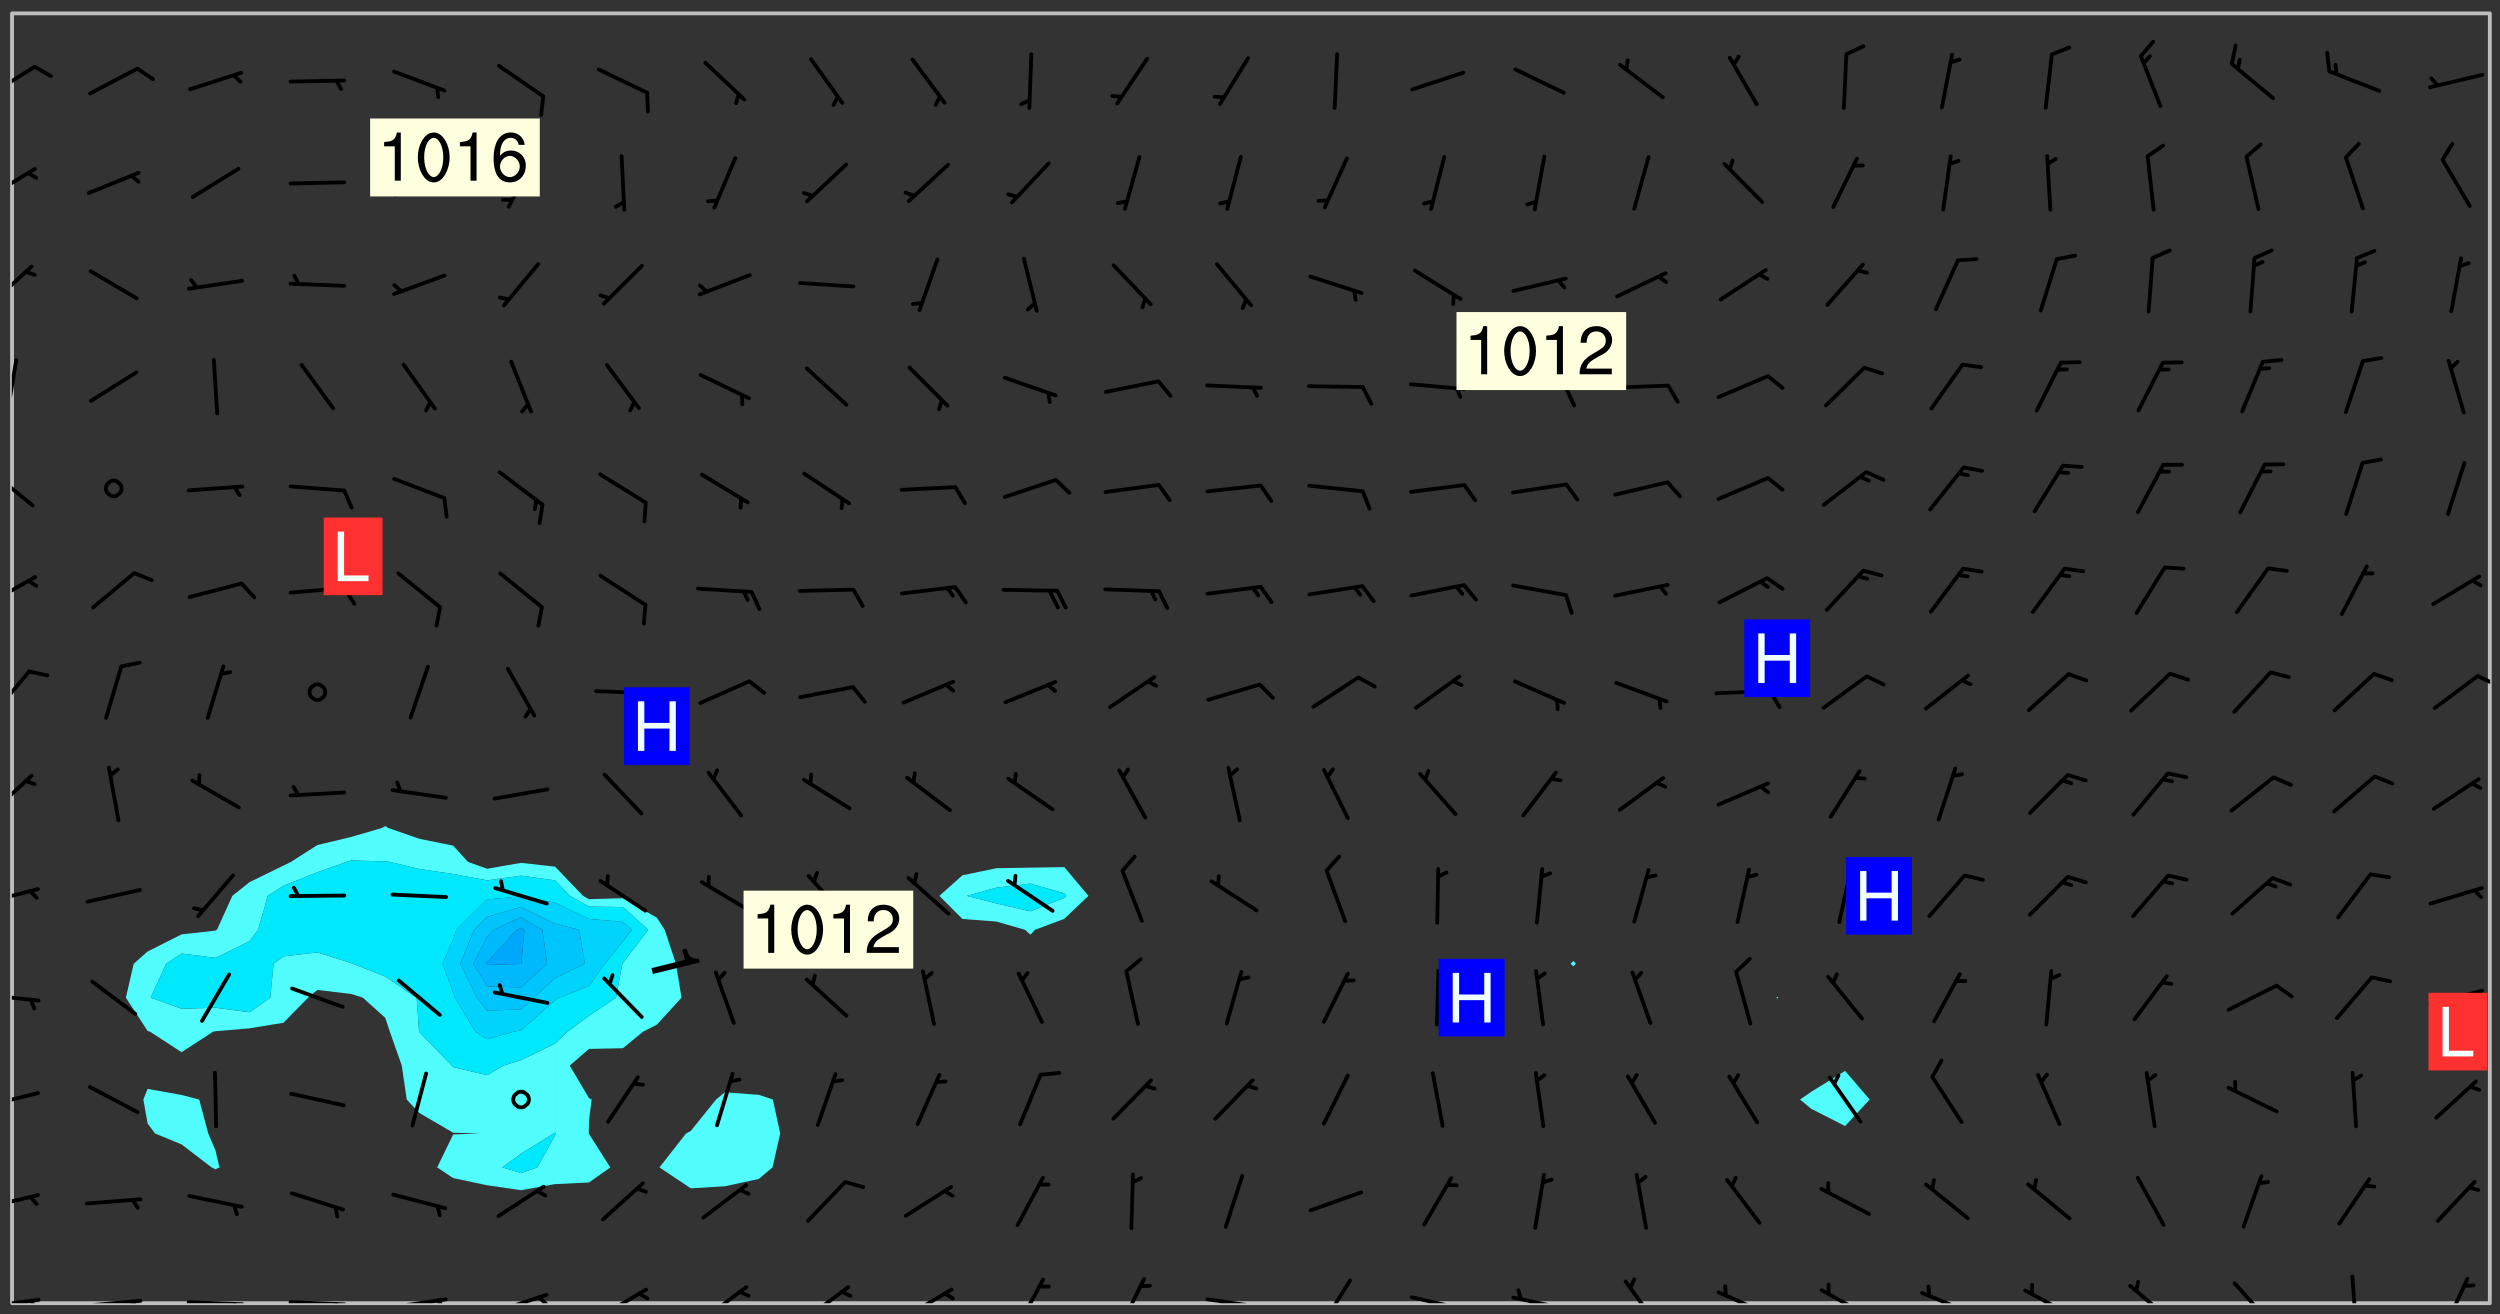 <svg xmlns="http://www.w3.org/2000/svg" role="img" xmlns:xlink="http://www.w3.org/1999/xlink" viewBox="142.45 309.95 326.84 171.84"><rect x="142.45" y="309.95" width="326.84" height="171.84" fill="#333333" stroke="none"/><defs><clipPath id="a"><path d="M144 311.672h1v168.656h-1zm0 0"/></clipPath><clipPath id="b"><path d="M144 311.672h324v168.656H144zm0 0"/></clipPath><clipPath id="c"><path d="M467 311.672h1v168.656h-1zm0 0"/></clipPath><clipPath id="d"><path d="M144 479h4v1.328h-4zm0 0"/></clipPath><clipPath id="e"><path d="M146 479h2v1.328h-2zm0 0"/></clipPath><clipPath id="f"><path d="M153 479h9v1.328h-9zm0 0"/></clipPath><clipPath id="g"><path d="M159 479h2v1.328h-2zm0 0"/></clipPath><clipPath id="h"><path d="M166 479h9v1.328h-9zm0 0"/></clipPath><clipPath id="i"><path d="M172 480h2v.328h-2zm0 0"/></clipPath><clipPath id="j"><path d="M180 479h8v1.328h-8zm0 0"/></clipPath><clipPath id="k"><path d="M186 480h2v.328h-2zm0 0"/></clipPath><clipPath id="l"><path d="M193 479h8v1.328h-8zm0 0"/></clipPath><clipPath id="m"><path d="M199 479h2v1.328h-2zm0 0"/></clipPath><clipPath id="n"><path d="M206 478h9v2.328h-9zm0 0"/></clipPath><clipPath id="o"><path d="M212 479h3v1.328h-3zm0 0"/></clipPath><clipPath id="p"><path d="M220 478h8v2.328h-8zm0 0"/></clipPath><clipPath id="q"><path d="M234 477h7v3.328h-7zm0 0"/></clipPath><clipPath id="r"><path d="M247 477h7v3.328h-7zm0 0"/></clipPath><clipPath id="s"><path d="M260 478h8v2.328h-8zm0 0"/></clipPath><clipPath id="t"><path d="M275 476h5v4.328h-5zm0 0"/></clipPath><clipPath id="u"><path d="M288 476h5v4.328h-5zm0 0"/></clipPath><clipPath id="v"><path d="M300 479h8v1.328h-8zm0 0"/></clipPath><clipPath id="w"><path d="M314 477h6v3.328h-6zm0 0"/></clipPath><clipPath id="x"><path d="M326 479h9v1.328h-9zm0 0"/></clipPath><clipPath id="y"><path d="M340 479h8v1.328h-8zm0 0"/></clipPath><clipPath id="z"><path d="M340 478h2v2.328h-2zm0 0"/></clipPath><clipPath id="A"><path d="M354 477h6v3.328h-6zm0 0"/></clipPath><clipPath id="B"><path d="M366 478h8v2.328h-8zm0 0"/></clipPath><clipPath id="C"><path d="M380 478h7v2.328h-7zm0 0"/></clipPath><clipPath id="D"><path d="M393 478h8v2.328h-8zm0 0"/></clipPath><clipPath id="E"><path d="M406 478h8v2.328h-8zm0 0"/></clipPath><clipPath id="F"><path d="M420 477h7v3.328h-7zm0 0"/></clipPath><clipPath id="G"><path d="M434 477h6v3.328h-6zm0 0"/></clipPath><clipPath id="H"><path d="M449 476h2v4.328h-2zm0 0"/></clipPath><clipPath id="I"><path d="M461 476h5v4.328h-5zm0 0"/></clipPath><clipPath id="J"><path d="M144 465h4v4h-4zm0 0"/></clipPath><clipPath id="K"><path d="M144 452h4v3h-4zm0 0"/></clipPath><clipPath id="L"><path d="M144 439h4v3h-4zm0 0"/></clipPath><clipPath id="M"><path d="M144 425h4v4h-4zm0 0"/></clipPath><clipPath id="N"><path d="M144 411h3v6h-3zm0 0"/></clipPath><clipPath id="O"><path d="M144 397h3v7h-3zm0 0"/></clipPath><clipPath id="P"><path d="M466 398h2v2h-2zm0 0"/></clipPath><clipPath id="Q"><path d="M144 385h4v5h-4zm0 0"/></clipPath><clipPath id="R"><path d="M144 371h3v6h-3zm0 0"/></clipPath><clipPath id="S"><path d="M144 356h1v9h-1zm0 0"/></clipPath><clipPath id="T"><path d="M144 344h3v6h-3zm0 0"/></clipPath><clipPath id="U"><path d="M144 331h4v5h-4zm0 0"/></clipPath><clipPath id="V"><path d="M144 318h4v5h-4zm0 0"/></clipPath><g id="W" clip-path="url(#clip1)"><path fill="#fff" fill-opacity="0" fill-rule="evenodd" d="M0 0h1000v1000H0zm0 0"/><path fill="#d3d3d3" fill-opacity="0" fill-rule="evenodd" d="M162.152 355.867l-.234.293.059.234.117.172.176.234.293.348.113.059.117-.172.059-.234.176-.176.465-.176h.699l.234.293.289.816.059.176.176.23.352.234.699.699.172.176.234.348.234.41.289.582.41.465.23.234.234.176.117.23.176.293.172 1.164v.234l.059.289.059.117.117.117.348.41.117.172.176.176.176.234.117.172.172.352.059.234.234.406.234-.059-.176.176-.059.93h-.582l-.234-.113-.348.113-.117.117-.059.293-.059.176-.117.172-.465.293-.059.234-.059.113v.645l.059.172v.41l.059.059v.406l.059.406.117.176.059.059.23.641-.059.293v.699l-.059.582v.234l-.059.23-.055.352v1.922l.055.117h.426l-.367.117-.023.352.891 1.168 1.742.539 1.34.359v.539l.09.809.535.715 1.52.27.891-.086.09 1.164.535.18 1.16-.18 2.055-.984 1.16-.363 1.879-.176 1.695-.18-.18.719-1.516.086-1.25.09-.805.27-1.074.809.27.719.535.898-.18.625-.266.809.266 1.078.625.898.805.18 1.25-.18-.266.723.098.504.055.293v.172l.059.293v.406l.176.117.352.117h.406l.293-.176.113-.117.059-.117.117-.23.059-.176.352-.465.23-.176.176-.059.176.059.059.176.117.988.055.469.059.172.117.234.176.059.816.059h.289l.117.234.059.406.059.352v1.105l.117.293.117.348.289.699.176.352.582.754.352.176.172.059.469.234.641.465.348.234.293.176.293.055.23.062.816.348.293.176.113.172.352.352.117.176.523.641v.289l.059.352v.348l.059.352.059.289.117.059.172.059h.176l.582.234.176.117.176.289.176.234.113.234.293.23.117.117v.41l.059.055.289.234.234.117.059.117.117.172.059.117.23.234.059.176.234.059.117.059-.117.113-.059.117v.117l-.117.293-.117.289v.582l.176.117.117.059.059.117.117.117.113.059.176.348.059.352.059.406v.176l-.059.176-.117.699v.172l.117.176.293.293h.406l.176.117.117.172.117.293v.234h-.527l-.23-.234h-.234l-.176.059-.059.699.059.348.117.176.176.41.117.23.289.469.176.055h.523l.234.059.758.641.059.293v.234l.059.059.23.348v.352l-.117.172v.293l.293.289.293.176.172.059.293.176.293.117.582.406.289.234.293.176.219.16.016.012.23.176.641.523.176.234.117.176.176.176.113.172v.641l.117.176.469.117.582.117.234.059.23.113.293.117.113.059.586.352.289.172.176.062.176.055.176.059.699.352.289.176.234.055.289.176.234.117.641.406.293.117.172.059.234.059.41.059.23.059.234.117.059.172-.41.176.469.059.059.293.113.234.176.055.234.059.176.059.406.117.641.234.117.172.059.234v.176l-.059.117-.059.406.234.234.117.059.348.117.641.23.176.117.289.117.176.176.234.465.582 1.105.176.176.348.176.176.117.352.117 1.047.523.234.059.465.113.293.059.465.176.758.582.234.234.348.465.176.176.289.234.816.699.293.176.289.289.293.176.293.289.695.641.176.176.293.234.289.234.469.289.641.582.348.234.234.293.348.348.352.465.934.992.348.406.117.176.234.059.113.117.645.176.23.113.234.059.293.176.23.117.934.699.406.406.234.176.406.176.234.117.816.348.348.234.234.117.293.289.23.117.758.352.352.172.23.059.293.117.234.059.871.176h.816l.469.23.172.059.875.699.465.117.293.059.176.059.23.059.469.059.348.059.352.059.406.059h.293l.172.059v.23l.176.176h.293l.348.059.352.059.699.117h.641l.465-.234.293-.176.172-.117.41-.172.289-.176.934-.465.469-.293.523-.293.465-.172.465-.176 1.051-.465.289-.117.41-.117.289-.117.527-.176 1.516-.699.582-.348.289-.059.293-.059.348-.117.875-.23.352-.117h.113l.234-.059.875-.234.234-.059h.812l.352-.059.816-.117.172-.059.352-.055.293-.059.23-.059.816-.176.176-.059h.348l.234-.059.465-.117.758-.172.234-.059h.348l.41-.117.289-.059 1.285-.059h.289l.41-.059.23-.059h.176l.875-.117h.406l.41-.117h.348l.352-.113.871-.059h1.75l1.047.289.41.117.289.117.352.117.289.117 1.051.172.289.059h.293l.293.059.172.059.41.059.172.059.117.059h.117l.117.059.352.059h.113l.41.066 1.922.395 1.926.395 1.52.449 1.695.719 2.145.805 1.605-.719 1.43-.805 1.16-1.078 1.25-.449 3.035-.719 1.875-.359 2.145-1.348 2.234-1.254 2.5-1.258 1.695-.449 1.785-.18 1.16-.27.625.539 1.34-.27.715-.988.984-1.344.445-.18.805-.359 1.875-.539 1.785-.449 1.25-.27 1.16-.09 1.699-.09 1.961-.27 1.25-.09h.539l.625-.09h.891l2.145-.18 2.41-.18 2.59-.09 1.695.18 1.609.09 1.43.359 1.16.719 1.875.988 1.16 1.527.266.715.629.09.355.898.535.539.535 1.527 1.074.359h.535l-.805.535.09 1.707.715 2.695.891.805.895.988.715 1.258 1.785.539 1.52-.18.355 1.344 1.609-.805.98-.539.27.27.316-.215.219-.145.801.449.449-.359h.355l.535-.27.539-.719.535-.27.625-.988 1.16.449.84.371 1.395.617 1.695-.18h1.605l1.785.09.18-1.707.535-1.344.805.27.492.848.402.406-.09.539v.359l.715.449.711-.27h1.43l.359.988.445 1.258.715 1.344 1.25.629 1.695.629.715-.18.18-.539.98-.09.449.359.086 1.258-.266.629-.535.18v.539l.715.984.266.539.984.988.801 1.078-.266.359-.09.898-.625 2.332-.355 2.066-.09 1.793-.18.719-.09.539v1.438l-.98 1.883-.359 1.707-.535.898-.805 1.168-.266.539 2.055 1.254.086.359-.355.539-.09-.18v.809l.09 1.438-.445.715-1.074.094-.266.715.535.898.805.719 1.16.809 1.34.27.445.359-.355.449-1.789-.09-1.25-.449-.715-.719-.625-.09-.176 3.59-.188 1.309h89.359V311.703h-55.27v49.082l.762.125 3.289.543 2.023 2.836v2.754l2.352.332 2.348.332h4.051l-1.379 4.16-2.023.707-2.023.703-.543.344-2.594 1.617-.188.117-2.023-2.078-.73-2.742-2.672-2.078-1.375-3.5-.066-.082-1.957-2.672 2.75-1.418v-49.082H294.422v91.414l.117.031.133.012.074.074.105.047.09.059.086.059.09.059.297.297.059.09.031.117.027.117.016.137-.031.117-.059.09-.059.086-.043.105-.047.102-.027.121v.145l.176.27.148.148.074.086.074.074.043.105.062.09.059.086.043.105.059.09.047.102.043.105.059.086.117.18.074.074.062.086.059.09.043.105.059.09.059.086.062.09.059.09.043.102.117.18.074.074.059.086.074.074.09.059.105.047h.148l.133-.016.133.016.102-.047.074-.074.047-.102-.016-.133v-.148l-.047-.105-.027-.117-.047-.102-.027-.121-.043-.102-.062-.09-.043-.102-.043-.105-.031-.117-.016-.133-.012-.137.086-.059.059-.086.121-.031.043.105.016.133v.117l.059.102.059.09.09.059.148.148.059.09.043.105-.012.102.086.059.105.047.086.059.09.059.074.074-.117.027-.105.047-.086.059-.074.074-.059.09-.062.086-.027.121-.047.102-.043.105-.031.117-.012.133-.016.133v.148l.027.117.047.105.043.102.059.09.074.074.09.059.074.074.09.059.059.09.043.105.047.102.117.031.133.016h.148l.117-.031.105.043.043.105.047.102.027.121L299.5 410l.027.117.031.121.027.117.105.043.102.047.133-.016.148.148.062.086.074.074.07.074.09.062.105.043.102.043.117.031.137.016.117-.031.074-.074.027-.117-.012-.133-.031-.121-.027-.117.043-.105h.117l.09.062.117.027h.148l.133.016h.148l.133.016.133-.016h.148l.133-.016.133-.012.137.012.117-.027.133-.016.191-.059-.059.176-.016.133-.027.121-.016.133-.059.086-.133.016-.105.047-.105.043-.117.031-.117.027-.266.031h-.148l-.133.016-.074.074.059.086.148.148.117.18.074.07.09.062.09.059.086.059.09.059.102.043.105.062.105.043.086.059.105.047.102.043.18.117.059.09-.043.102-.047.105.016.133.223.223.059.09.043.102.031.121.043.102.016.133.031.117.012.137.031.117.148.148.102.043.105.043.117.031.133.016.137.016h.117l.117-.031.09-.059.043-.105.047-.102.043-.105.031-.117.012-.133v-.148l-.012-.133-.016-.133-.031-.117-.043-.105-.047-.105-.043-.102-.043-.105-.016-.133.016-.133.027-.117.031-.117.027-.121.047-.102.09-.059.086-.062.074-.074.09-.059.223-.223.059-.086.074-.074.117-.18.059-.086v-.148l-.074-.074-.102-.047-.105-.043-.102-.043-.059-.09-.047-.105-.027-.117.09-.059.117-.031.102-.043.18-.117.148-.148.012-.133-.012-.105-.09-.059-.133.016h-.148l-.133.016-.133-.016-.121-.031-.086-.059-.074-.074-.059-.09-.062-.086-.117-.18-.059-.086.031-.121.086-.059.121-.031.059-.086v-.121l-.031-.117-.059-.09-.059-.086-.047-.105-.027-.117-.016-.133.059-.09.074-.074.09-.059.117-.18.074-.074.059-.086.148-.148.121-.031.133-.016.133.016.074.074.043.105.016.133-.031.117-.117.031-.133.012-.148.148-.043.105-.047.102-.027.121-.031.117v.148l.031.117.043.105.059.09.074.07.074.074.117.031.121.027.117-.027.133-.016h.117l.09.059.074.074.047.105.059.086.102.047.133.016.105.043.086.059-.012.105-.074.074-.18.117-.059.09-.09.059-.07.074-.074.074-.062.09-.027.117-.016.133.016.133-.016.133v.148l.016.133.027.117.031.121.074.074.09.059.086.059.09.059.117.031v.086l-.102.047-.09.059-.266.031-.117.027h-.148l-.105.043-.102.047-.059.09-.062.234-.012.133-.031.121-.016.133v.293l-.012.133.012.137.016.133.133.016.133.012.121.031.086.059.074.074.047.105.043.102.016.133v.445l-.016.133v.445l.031.266.027.117.016.133.031.117.086.211.031.266v.148l-.031.117-.027.117-.031.121-.027.117-.031.117-.031.121-.012.133-.016.133.09.059.117-.031.102.016.047.105-.031.266v.441l-.043.105-.047.105-.043.102-.043.105-.059.086-.031.121-.043.117-.031.117-.016.133.016.133.059.09.105.047.086.059.059.086-.012.137-.031.117-.043.102v.445l-.016.133v.148l-.031.117-.043.105-.027.117-.047.105-.043.102-.031.121-.027.117-.031.133-.031.117-.027.117-.043.105-.031.117-.031.121-.012.133-.016.133v.297l.027.117v.148l.047.398.027.117.059.09.121.031h.148l.133-.016.059.09v.117l-.059.09-.09.059-.102.043-.105.047-.09.059-.086.059-.137.016-.117-.031-.133-.016-.102.047-.062.086-.012.137-.016.133-.031.117-.027.117-.016.133-.031.121v.297l.016.133.031.117v.148l.012.133v.148l-.027.117-.047.102-.027.121-.031.117-.059.09-.074.074-.102.043-.105.047-.117.027-.121.031-.102-.047.059-.086.105-.047.027-.117.031-.117.027-.121.031-.117v-.148l.016-.133-.031-.117-.043-.105-.105.016-.074.074-.102.043-.09.062-.074.074-.043.102-.016.133-.031.117L304.25 426l-.031.117-.027.117-.031.121-.027.117-.031.117-.043.105-.09.059h-.09l-.117-.031-.031-.086.016-.137-.031-.117v-.148l-.012-.133v-.148l-.062-.234-.027-.121-.043-.102-.047-.105-.059-.086-.059-.09-.043-.105-.062-.086-.148-.148-.07-.074-.105-.047-.105-.043-.102-.043-.297-.297-.09-.074-.086-.059-.105-.043-.09-.062-.086-.059-.105-.043-.09-.059-.086-.062-.074-.07-.105-.047-.086-.059-.105-.043-.09-.062-.102-.043-.105-.043-.086-.059-.105-.047-.105-.043-.102-.047-.09-.059-.102-.043-.105-.043-.09-.062-.117-.027-.133-.016-.133.016H299.75l-.133.016-.117-.031-.09-.059-.074-.074-.09-.059-.102-.047h-.148l-.121-.027-.102-.043-.074-.074-.117-.18-.09-.059-.102-.043-.09-.062-.105-.043-.09-.059-.086-.059-.105-.047-.059-.086-.059-.09-.043-.105-.047-.102-.074-.074-.086-.059-.074-.074-.09-.059-.223-.223-.043-.105-.031-.266.105-.043h.145l.105.043.074.074.09.059.086.059.105.047.09.059.148.148.07.074.148.148.062.086.074.074.086.059.074.074.09.062.09.059.086.059.27.176.102.047.105.043.102.043.047-.074.059-.086.074-.074.07-.074.105.043.074.074.059.09.043.102.047.105.043.105.121.027.117-.027.074-.09.043-.105.059-.09.074-.074.105-.043.117-.027.133.012.09.059.148.148.059.09.043.105.047.102.043.105.043.102.105.047.105.043.133.016.086-.059.059-.09.074-.074.105-.043.117.027.105.047.102.043.105.043.102.047.18.117v.117l-.016.133.016.133.016.137.059.086.102.047.121.027.117.031h.148l.117-.031.059-.09.18-.117.059-.09.074-.074.059-.086.117-.18.18-.117.117.031.09.059.043.074-.016.133v.117l.09.059h.148l.133-.016.133-.012.266-.031.105-.043.117-.031.121-.027.074-.074.07-.074.062-.09-.016-.105-.047-.102-.102-.043-.105-.016-.117.027-.266.031h-.148l-.074-.074-.09-.059-.117-.031-.117-.027-.133-.016h-.148l-.133.016h-.297l-.105-.047-.148-.148-.043-.102-.059-.09.223-.223.086-.059.105-.043.117-.031.133-.016.133.016.137.016.102.043.133-.012.09-.062.102-.043.062-.09-.047-.102-.09-.059-.117-.031-.102-.043-.059-.09-.062-.09v-.117l.016-.133.105-.047.074-.07v-.121l-.09-.059-.031-.117.09-.059.074-.074.043-.105.059-.09.047-.102.016-.133v-.148l-.047-.105-.043-.102-.09-.059-.133-.016-.102-.043-.137-.016-.117-.031h-.445l-.133-.016-.133-.012-.133-.016-.117-.031h-.148l-.133-.016-.133-.012-.266-.031-.121-.043-.086-.059-.074-.074v-.148l.012-.133.105-.047.102-.043.133-.016h.152l.133-.016h.293l.121.031.102.043.09.059.234.062.121-.047.09-.059.102-.043.133-.016.105.043.102.047.133.012.121-.027h.145l.121-.031.117-.027.105-.047.074-.074.086-.059.148-.148.059-.086.047-.105.027-.117.016-.105-.102-.043-.09-.059-.117-.031-.105-.043-.09-.062-.074-.086-.074-.074-.102-.043-.105-.047-.102-.043-.059-.09-.047-.102-.086-.211-.062-.086-.059-.09-.074-.074-.086-.059h-.27l-.117.031-.09.059-.102.043-.133.016-.105-.016-.027-.117-.062-.09-.117-.031-.102-.043-.148-.148-.031-.117-.016-.105.074-.074.18-.117.117-.027.117-.031.137.016.102.043.105.043.102.047.105.043.117.031.133.016.117.027.133.016.105-.016.09-.059-.074-.074-.105-.043-.074-.074-.074-.09-.148-.148-.086-.059-.09-.059-.074-.074-.09-.059-.102-.047-.121-.027-.102-.047-.105-.043-.117-.031-.102-.043-.121-.031h-.148l-.117.031-.105.043-.086.062-.18.117-.086.059-.09.059-.105.047-.086.059-.105.043-.102.043-.105.047-.074.074-.059.09-.059.086-.047.105-.059.086-.074.074-.133-.012-.117-.031h-.117l-.074.074-.09.059-.074.074-.09.059-.086.059-.105.047-.102.043-.137.016-.102-.043-.148-.148-.105-.047h-.086l-.105.047-.102.043-.121.031-.117-.031-.074-.074v-.117l.031-.121.074-.07.059-.09.074-.074.117-.031.105-.043h.293l.133-.016.137-.016.102-.043.09-.059.102-.047.09-.059.133-.012.09.059.133.012.09-.059.086-.059.105-.043.09-.059.086-.062.09-.059.148-.148.059-.086.059-.09.105-.043.133-.016.117.027.121.031.059-.059.059-.09.031-.266.027-.117.105.012.133.016.102-.043.09-.059.059-.09.074-.074.059-.09.047-.102.012-.133-.012-.133-.047-.105-.148-.148-.059-.09-.059-.086-.043-.105v-.445l.016-.133v-.148l.012-.133-.059-.059-.09.059-.102-.043-.18-.117-.086-.059-.062-.09-.059-.09-.074-.074-.086-.059-.121.031-.102.012-.105.047-.086.059-.105.043-.148.148-.09.059-.086.059-.09.062-.105.043-.133.016v-.121l.105-.043.117-.031.074-.07.043-.105v-.148l-.027-.117-.148-.148-.133-.016h-.148l-.117.031-.105.043-.102.043-.09.062-.117.027-.074-.074.012-.133-.043-.102-.043-.105-.09-.059-.117.027-.121.031-.117.031-.102.043-.121.031-.102.043-.105.043-.09.059-.102.016v-.117l.016-.133-.059-.09-.074.043-.148.148-.059.09-.074.074-.047.105-.043.102-.074.074-.059.09-.074.074-.059.086-.074.074-.09.062-.074.07-.074.074-.102.016-.133.016-.105-.043v-.121l.148-.148.043-.102.059-.09.047-.102.043-.105.059-.09.031-.117.043-.102.031-.121.027-.117.047-.105.043-.102.043-.105.074-.07.09-.062.09-.059.102-.043h.297l.266-.031.105-.043-.074-.074-.117-.031-.105-.043-.09-.059-.102-.047-.09-.059-.102-.043-.105-.043-.09-.062-.086-.059-.105-.043-.102-.043-.121-.031-.117-.031-.102-.043L297.5 410.25l-.102-.043-.09-.059-.043-.105-.016-.133.102-.043.133-.016.137.016.133-.016.102-.043.059-.09.016-.105-.09-.059-.074-.074-.102-.043-.09-.059-.148-.148-.043-.105-.016-.133v-.293l-.059-.09-.09-.059-.074-.074-.043-.105-.031-.117-.059-.09-.074-.074-.117-.027-.074-.074-.09-.059-.09-.062-.086-.059-.074-.074-.059-.086-.047-.105-.086-.059-.148-.148-.195-.059-.133.016-.102.043-.074.074-.047.102-.043.105-.059.09-.059.086-.297.297-.09.059h-.086l-.062-.086-.043-.105.031-.117.059-.09.027-.117-.012-.133-.09-.062-.105.047-.117.027-.117.031-.27.176-.102.047-.117.027-.105.047-.09.059-.102.043-.059-.086-.047-.105.016-.133.047-.105.07-.074.074-.07.059-.09v-.148l-.043-.105h-.238l-.102.047-.031.117-.027.117-.031.121-.074.043-.133.016-.074-.047-.043-.102-.043-.105-.047-.102-.043-.105-.121.031-.102.043-.133.016-.117.031-.105.043-.09.059-.102.047-.121.027-.133.016-.102-.043-.059-.09-.047-.105-.043-.102-.043-.105v-.117l.059-.09.086-.059.18-.117.102-.047.105-.043.105-.059.102-.043.09-.062.102-.043.105-.059.102-.047.09-.059.105-.043.102-.043.09-.062.102-.043.137-.016.117.031.102.043.121.031.102.043.105.047.102.043.105.043.102.047.105.043.102.043.105.047.086.059.105.043.117.031.105.043.102.047.09.059.105.043.102.043.105.047.117.027.102.047.121.027h.148l.086-.059.016-.102.059-.09-.027-.117-.074-.074-.117-.18-.074-.074-.09-.074-.18-.117-.086-.059-.105-.043-.102-.047-.27-.176-.059-.09-.074-.074-.059-.09-.043-.102-.031-.117-.016-.137v-.562l-.012-.133-.016-.133-.031-.117-.016-.133-.012-.133-.031-.121-.223-.223-.059-.086-.016-.105.031-.117.133-.016v-91.414H172.992v1.453l-.059.234-.352 1.051-.172.523-.117.348-.176.41-.117.172-.234.293-.23.059h-.352l-.117.059-.23.406v.293l.117.176.23.23.117.234.641.758.293.465.176.234.23.352.234.348.641.816.176.465.172.41.117.695.176.469.117 1.398.059.465v.875l.117 1.047v4.781l-.059.465-.352 1.281-.176.523-.113.41-.352.93L172.934 336l-.234.582-.117.176-.172.348-.176.406-.352.816-.059.293-.113.293-.117.289-.059.176-.117.875-.059.406-.059.117-.059.176-.059.172-.23.527-.117.172v.234l-.117.234-.059.172-.176.586v.289l-.059.176v.293l-.059.113-.059.527v.172l-.055.234v2.621l-.176.816-.117.176-.176.234-.117.172-.113.234-.586.934-.23.289-.293.465-.176.234-.289.352-.352.699-.113.23-.176.41-.176.23-.406.527-.816.699-.293.172-.289.234-.176.117-.176.176-.523.406-.527.176-.172.176-.234.055-.641.176h-.758m12.211 31.023l-1.074.449.359.895 1.25-.715.445-.539-.98-.09"/><path fill="#d3d3d3" fill-opacity="0" fill-rule="evenodd" d="M201.508 416.598h-.895l.449.629.98.359.805-.09.445-.988-.176.09-.715-.355-.895.355m154.621 59.07l-.059-.523v-.293l.113-.293.059-.23.469-.469h.113l.117-.113.117-.059h.176l.234-.059h.348l.234.059.117.059.23.172.059.176.117.582v.293l-.117.176-.172.289-.176.176-.527.523-.23.234-.117.059h-.176l-.117-.059-.406-.293-.176-.117-.117-.059-.059-.113-.055-.117m6.641-10.957l-.059-.172v-1.109l.059-.172.176-.059.172-.059h.176l.234-.059.117.059.059.699-.059.172-.117.176-.117.059-.234.523-.113.059h-.234l-.059-.117m9.613-14.391l-.117-.176v-.699l.293-.875.117-.172.176-.352.113-.23.117-.293.352-.758.117-.23.172-.234h.176l.117-.059h.641l.117.059.234.234.172.113.352.293.117.117.113.176v.113l.117.059.117.117v.699l-.059.176v.23l-.059.176-.348 1.051-.117.23-.117.234-.117.059-.23.234-.641.289h-.875l-.41-.117-.641-.465"/><path fill="none" stroke="#bebebe" stroke-linecap="round" stroke-linejoin="round" stroke-miterlimit="10" stroke-width=".5" d="M467.957 311.695H144.027v168.625h323.93v-168.625"/><g clip-path="url(#a)"><path fill="#fff" fill-opacity="0" fill-rule="evenodd" d="M144 475.891v4.438h.004H144V311.672h.004H144v164.219"/></g><g clip-path="url(#b)"><path fill="#fff" fill-opacity="0" fill-rule="evenodd" d="M144.004 480.328V311.672h48.816V417.941l-.414.25-4.023 1.172-4.438 1.062-3.457 2.203-.98.484-4.441 2.168-2.238 1.789-2.016 4.438-.184.105-4.438.492-4.438 2.238-1.824 1.602-1.023 4.438 2.848 4.359v7.566l-.562 1.391.562 3.137.973 1.301 3.465 1.426 3.93 3.012.508.242.512-.242-.512-2.219-.949-2.219-1.184-4.438-2.305-.598-4.438-.793v-7.566l.297.078 4.141 2.691 4.137-2.691.301-.055 4.438-.375 4.441-.727 3.223-3.281 1.215-1.016 4.438.539 1.504.477 2.934 2.641.598 1.797 1.559 4.441.648 4.438 1.637 1.75 4.438 2.59 3.535.098-3.535.125-2.098 4.312 2.098 1.395 4.438.938 4.438.645 4.441-.797 4.438-.211 2.785-1.969-2.785-4.383-.031-.055.031-1.75.348-2.688-.348-.184-2.523-4.254 2.523-2.18 4.438-.09 2.641-2.172 1.797-.91 3.219-3.527-.73-4.438-1.465-4.438-1.023-1.574-4.438-2.559-4.438.133-.781-.438-3.656-3.812-4.441-.5-4.438.77-2.512-.898-1.926-2.125-4.438-.895-4.059-1.418-.383-.25V311.672h44.387v141.082l-1.141.945-3.301 4.094-.629.344-3.473 4.438 4.102 2.734 4.441-.27 4.438-.957 1.797-1.508 1.008-4.438-.961-4.438-1.844-.613-4.438-.332V311.672h8.875v116.25l-3.008 3.586 3.008 4.32 3.574-4.32-3.574-3.586v-116.25h35.508v111.637l-4.438.074-4.441.07-4.438.93-3.016 2.688 3.016 3.023 4.438.332 3.742 1.082.699.637.621-.637 3.816-1.438 3.156-3-3.156-3.762V311.672h66.574v123.91l-.391.363.391.332.32-.332-.32-.363V311.672h26.629v128.598l-.105.113.105.137.121-.137-.121-.113V311.672h8.879v138.281l-4.438 2.742-1.457 1.004 1.457 1.203 4.438 2.266 3.211-3.469-3.211-3.746V311.672h84.324v168.656H144.004"/></g><path fill="#50fcfc" fill-rule="evenodd" d="M161.754 444.742l-2.848-4.359 1.023-4.438 1.824-1.602 4.438-2.238 4.438-.492.184-.105 2.016-4.438 2.238-1.789 4.441-2.168.98-.484 3.457-2.203 4.438-1.062v3.082l-.629.184-3.809 1.348-4.438 1.781-2.047 1.312-1.266 4.438L175.066 433l-4.438 2.172-4.438-.562-2.02 1.336-2.023 4.438 4.043 1.441 4.438-.125 4.438.59 2.727-1.906.418-4.438 1.297-.965 4.438-.516 4.438 1.398.184.082 4.254 1.668 4.098 2.77.316 4.438.027.047 4.254 4.395.184.203 4.438 1.051 2.102-1.254 2.336-.707 4.441-2.184v11.648l-.18.117-4.262 2.633-2.453 1.805 2.453.734 2.125-.734 2.316-4.203.086-.234-.086-.117V446.371l1.633-1.551 2.805-2.066 3.527-2.371.832-4.438.078-.094 3.297-4.344-3.297-2.969-4.438-.066-2.504-1.402-1.934-2.016-4.441-.625-4.438.617-4.438-.832-4.438-.656-3.875-.93-.566-.066-4.438-.117v-3.082l4.023-1.172.414-.25.383.25 4.059 1.418 4.438.895 1.926 2.125 2.512.898 4.438-.77 4.441.5 3.656 3.812.781.438 4.438-.133 4.438 2.559 1.023 1.574 1.465 4.438.73 4.438-3.219 3.527-1.797.91-2.641 2.172-4.438.09-2.523 2.18 2.523 4.254.348.184-.348 2.688-.031 1.75.031.055 2.785 4.383-2.785 1.969-4.438.211-4.441.797-4.438-.645-4.438-.938-2.098-1.395 2.098-4.312 3.535-.125-3.535-.098-4.438-2.59-1.637-1.75-.648-4.438-1.559-4.441-.598-1.797-2.934-2.641-1.504-.477-4.438-.539-1.215 1.016-3.223 3.281-4.441.727-4.438.375-.301.055-4.137 2.691-4.141-2.691-.297-.078m0 12.094l-.562-3.137.562-1.391 4.438.793 2.305.598 1.184 4.438.949 2.219.512 2.219-.512.242-.508-.242-3.93-3.012-3.465-1.426-.973-1.301"/><path fill="#00e8fc" fill-rule="evenodd" d="M166.191 441.824l-4.043-1.441 2.023-4.438 2.02-1.336 4.438.562L175.066 433l1.129-1.492 1.266-4.438 2.047-1.312 4.438-1.781 3.809-1.348.629-.184 4.438.117.566.066 3.875.93 4.438.656 4.438.832 4.438-.617v2.711l-4.438.391-4.027 3.977-.41 1.23-1.398 3.207 1.398 3.785.227.652 2.676 4.438 1.535.98 3.504-.98.934-.172 4.441-3.93.488-.336 3.949-1.547 2.07-2.891 2.367-2.926 1.148-1.512-1.148-1.035-4.438-.383-4.438-2.125-4.441-.824v-2.711l4.441.625 1.934 2.016 2.504 1.402 4.438.066 3.297 2.969-3.297 4.344-.078.094-.832 4.438-3.527 2.371-2.805 2.066-1.633 1.551-4.441 2.184-2.336.707-2.102 1.254-4.438-1.051-.184-.203-4.254-4.395-.027-.047-.316-4.438-4.098-2.77-4.254-1.668-.184-.082-4.438-1.398-4.438.516-1.297.965-.418 4.438-2.727 1.906-4.438-.59-4.438.125"/><path fill="#00d4fc" fill-rule="evenodd" d="M201.699 439.73l-1.398-3.785 1.398-3.207.41-1.23 4.027-3.977 4.438-.391v1.371l-4.438 1.312-1.703 1.684-1.809 4.438 2.16 4.438 1.352 1.699 4.438-.164 1.66-1.535 2.781-2.551 3.902-1.887-.762-4.438-3.141-.801-4.441-2.195v-1.371l4.441.824 4.438 2.125 4.438.383 1.148 1.035-1.148 1.512-2.367 2.926-2.07 2.891-3.949 1.547-.488.336-4.441 3.93-.934.172-3.504.98-1.535-.98-2.676-4.438-.227-.652"/><path fill="#00c4fc" fill-rule="evenodd" d="M204.785 440.383l-2.16-4.438 1.809-4.438 1.703-1.684 4.438-1.312v1.371l-3.621 1.625-.816.895-1.805 3.543 1.805 2.961 4.438.133 3.406-3.094-.625-4.438-2.781-1.625v-1.371l4.441 2.195 3.141.801.762 4.438-3.902 1.887-2.781 2.551-1.66 1.535-4.438.164-1.352-1.699"/><path fill="#00b8fc" fill-rule="evenodd" d="M206.137 438.906l-1.805-2.961 1.805-3.543.816-.895 3.621-1.625V431.25l-.566.258-3.871 4.25-.098.188.098.16 4.438-.137.023-.023.414-4.438-.438-.258v-1.367l2.781 1.625.625 4.438-3.406 3.094-4.438-.133"/><path fill="#00a8fc" fill-rule="evenodd" d="M206.137 436.105l-.098-.16.098-.188 3.871-4.25.566-.258.438.258-.414 4.438-.023.023-4.438.137"/><path fill="#00e8fc" fill-rule="evenodd" d="M210.574 463.309l-2.453-.734 2.453-1.805 4.262-2.633.18-.117.086.117-.086.234-2.316 4.203-2.125.734"/><path fill="#50fcfc" fill-rule="evenodd" d="M232.766 465.309l-4.102-2.734 3.473-4.438.629-.344 3.301-4.094 1.141-.945 4.438.332 1.844.613.961 4.438-1.008 4.438-1.797 1.508-4.438.957-4.441.27m13.316-29.48l-3.008-4.32 3.008-3.586 3.574 3.586-3.574 4.32m22.191-5.734l-3.016-3.023 3.016-2.688 4.438-.93 4.441-.07v2.086l-4.441.531-3.883 1.07 3.883.992 4.441 1.027 4.438-1.762.273-.258-.273-.328-4.438-1.273v-2.086l4.438-.074 3.156 3.762-3.156 3-3.816 1.438-.621.637-.699-.637-3.742-1.082-4.438-.332"/><path fill="#00e8fc" fill-rule="evenodd" d="M272.711 428.062l-3.883-.992L272.711 426l4.441-.531 4.438 1.273.273.328-.273.258-4.438 1.762-4.441-1.027"/><path fill="#50fcfc" fill-rule="evenodd" d="M348.164 436.277l-.391-.332.391-.363.32.363-.32.332m26.629 4.242l-.105-.137.105-.113.121.113-.121.137m4.441 14.383l-1.457-1.203 1.457-1.004 4.438-2.742 3.211 3.746-3.211 3.469-4.438-2.266"/><g clip-path="url(#c)"><path fill="#fff" fill-opacity="0" fill-rule="evenodd" d="M467.996 480.328H468V311.672h-.004H468v168.656h-.004"/></g><path fill="#fff" fill-opacity="0" fill-rule="evenodd" d="M225.074 433.824l1.391 5.672 9.676-2.375-1.395-5.672-9.672 2.375"/><path fill-rule="evenodd" d="M233.801 435.285l.121.492-6.113 1.504-.188-.766 4.359-1.07-.328-1.348.539-.133.195.527.113.23.141.203.188.164.246.117.316.07.41.008"/><g clip-path="url(#d)"><path fill="none" stroke="#000" stroke-linecap="round" stroke-linejoin="round" stroke-miterlimit="10" stroke-width=".5" d="M147.484 479.887l-6.969.883"/></g><g clip-path="url(#e)"><path fill="none" stroke="#000" stroke-linecap="round" stroke-linejoin="round" stroke-miterlimit="10" stroke-width=".5" d="M146.473 480.016l.707 1.004"/></g><g clip-path="url(#f)"><path fill="none" stroke="#000" stroke-linecap="round" stroke-linejoin="round" stroke-miterlimit="10" stroke-width=".5" d="M160.816 480.016l-7 .625"/></g><g clip-path="url(#g)"><path fill="none" stroke="#000" stroke-linecap="round" stroke-linejoin="round" stroke-miterlimit="10" stroke-width=".5" d="M159.797 480.109l.668 1.027"/></g><g clip-path="url(#h)"><path fill="none" stroke="#000" stroke-linecap="round" stroke-linejoin="round" stroke-miterlimit="10" stroke-width=".5" d="M174.141 480.461l-7.023-.266"/></g><g clip-path="url(#i)"><path fill="none" stroke="#000" stroke-linecap="round" stroke-linejoin="round" stroke-miterlimit="10" stroke-width=".5" d="M173.121 480.422l.535 1.105"/></g><g clip-path="url(#j)"><path fill="none" stroke="#000" stroke-linecap="round" stroke-linejoin="round" stroke-miterlimit="10" stroke-width=".5" d="M187.457 480.473l-7.023-.289"/></g><g clip-path="url(#k)"><path fill="none" stroke="#000" stroke-linecap="round" stroke-linejoin="round" stroke-miterlimit="10" stroke-width=".5" d="M186.434 480.43l.531 1.109"/></g><g clip-path="url(#l)"><path fill="none" stroke="#000" stroke-linecap="round" stroke-linejoin="round" stroke-miterlimit="10" stroke-width=".5" d="M200.738 479.828l-6.957 1"/></g><g clip-path="url(#m)"><path fill="none" stroke="#000" stroke-linecap="round" stroke-linejoin="round" stroke-miterlimit="10" stroke-width=".5" d="M199.727 479.973l.723.992"/></g><g clip-path="url(#n)"><path fill="none" stroke="#000" stroke-linecap="round" stroke-linejoin="round" stroke-miterlimit="10" stroke-width=".5" d="M213.914 479.23l-6.676 2.199"/></g><g clip-path="url(#o)"><path fill="none" stroke="#000" stroke-linecap="round" stroke-linejoin="round" stroke-miterlimit="10" stroke-width=".5" d="M212.941 479.551l.887.848"/></g><g clip-path="url(#p)"><path fill="none" stroke="#000" stroke-linecap="round" stroke-linejoin="round" stroke-miterlimit="10" stroke-width=".5" d="M226.918 478.547l-6.059 3.562"/></g><path fill="none" stroke="#000" stroke-linecap="round" stroke-linejoin="round" stroke-miterlimit="10" stroke-width=".5" d="M226.039 479.066l1.043.641"/><g clip-path="url(#q)"><path fill="none" stroke="#000" stroke-linecap="round" stroke-linejoin="round" stroke-miterlimit="10" stroke-width=".5" d="M240.016 478.219l-5.621 4.219"/></g><path fill="none" stroke="#000" stroke-linecap="round" stroke-linejoin="round" stroke-miterlimit="10" stroke-width=".5" d="M239.199 478.836l1.109.52"/><g clip-path="url(#r)"><path fill="none" stroke="#000" stroke-linecap="round" stroke-linejoin="round" stroke-miterlimit="10" stroke-width=".5" d="M253.336 478.227l-5.633 4.203"/></g><path fill="none" stroke="#000" stroke-linecap="round" stroke-linejoin="round" stroke-miterlimit="10" stroke-width=".5" d="M252.516 478.84l1.109.523"/><g clip-path="url(#s)"><path fill="none" stroke="#000" stroke-linecap="round" stroke-linejoin="round" stroke-miterlimit="10" stroke-width=".5" d="M266.859 478.539l-6.047 3.578"/></g><path fill="none" stroke="#000" stroke-linecap="round" stroke-linejoin="round" stroke-miterlimit="10" stroke-width=".5" d="M265.98 479.059l1.047.641"/><g clip-path="url(#t)"><path fill="none" stroke="#000" stroke-linecap="round" stroke-linejoin="round" stroke-miterlimit="10" stroke-width=".5" d="M278.828 477.242l-3.355 6.172"/></g><path fill="none" stroke="#000" stroke-linecap="round" stroke-linejoin="round" stroke-miterlimit="10" stroke-width=".5" d="M278.34 478.141l1.227.012"/><g clip-path="url(#u)"><path fill="none" stroke="#000" stroke-linecap="round" stroke-linejoin="round" stroke-miterlimit="10" stroke-width=".5" d="M292.016 477.176l-3.098 6.305"/></g><path fill="none" stroke="#000" stroke-linecap="round" stroke-linejoin="round" stroke-miterlimit="10" stroke-width=".5" d="M291.562 478.094l1.227-.039"/><g clip-path="url(#v)"><path fill="none" stroke="#000" stroke-linecap="round" stroke-linejoin="round" stroke-miterlimit="10" stroke-width=".5" d="M307.258 480.844l-6.953-1.031"/></g><g clip-path="url(#w)"><path fill="none" stroke="#000" stroke-linecap="round" stroke-linejoin="round" stroke-miterlimit="10" stroke-width=".5" d="M315.238 483.312l3.715-5.965"/></g><g clip-path="url(#x)"><path fill="none" stroke="#000" stroke-linecap="round" stroke-linejoin="round" stroke-miterlimit="10" stroke-width=".5" d="M326.988 479.539l6.848 1.578"/></g><g clip-path="url(#y)"><path fill="none" stroke="#000" stroke-linecap="round" stroke-linejoin="round" stroke-miterlimit="10" stroke-width=".5" d="M340.293 479.59l6.867 1.477"/></g><g clip-path="url(#z)"><path fill="none" stroke="#000" stroke-linecap="round" stroke-linejoin="round" stroke-miterlimit="10" stroke-width=".5" d="M341.289 479.805l-.332-1.18"/></g><g clip-path="url(#A)"><path fill="none" stroke="#000" stroke-linecap="round" stroke-linejoin="round" stroke-miterlimit="10" stroke-width=".5" d="M354.98 477.484l4.121 5.688"/></g><path fill="none" stroke="#000" stroke-linecap="round" stroke-linejoin="round" stroke-miterlimit="10" stroke-width=".5" d="M355.578 478.312l.539-1.102"/><g clip-path="url(#B)"><path fill="none" stroke="#000" stroke-linecap="round" stroke-linejoin="round" stroke-miterlimit="10" stroke-width=".5" d="M367.141 478.91l6.43 2.836"/></g><path fill="none" stroke="#000" stroke-linecap="round" stroke-linejoin="round" stroke-miterlimit="10" stroke-width=".5" d="M368.078 479.324l-.09-1.223"/><g clip-path="url(#C)"><path fill="none" stroke="#000" stroke-linecap="round" stroke-linejoin="round" stroke-miterlimit="10" stroke-width=".5" d="M380.602 478.621l6.141 3.414"/></g><path fill="none" stroke="#000" stroke-linecap="round" stroke-linejoin="round" stroke-miterlimit="10" stroke-width=".5" d="M381.492 479.117l.023-1.227"/><g clip-path="url(#D)"><path fill="none" stroke="#000" stroke-linecap="round" stroke-linejoin="round" stroke-miterlimit="10" stroke-width=".5" d="M393.738 478.988l6.496 2.684"/></g><path fill="none" stroke="#000" stroke-linecap="round" stroke-linejoin="round" stroke-miterlimit="10" stroke-width=".5" d="M394.684 479.379l-.117-1.223"/><g clip-path="url(#E)"><path fill="none" stroke="#000" stroke-linecap="round" stroke-linejoin="round" stroke-miterlimit="10" stroke-width=".5" d="M407.207 478.66l6.188 3.336"/></g><path fill="none" stroke="#000" stroke-linecap="round" stroke-linejoin="round" stroke-miterlimit="10" stroke-width=".5" d="M408.109 479.145l.008-1.227"/><g clip-path="url(#F)"><path fill="none" stroke="#000" stroke-linecap="round" stroke-linejoin="round" stroke-miterlimit="10" stroke-width=".5" d="M420.938 478.055l5.355 4.547"/></g><path fill="none" stroke="#000" stroke-linecap="round" stroke-linejoin="round" stroke-miterlimit="10" stroke-width=".5" d="M421.719 478.715l.262-1.195"/><g clip-path="url(#G)"><path fill="none" stroke="#000" stroke-linecap="round" stroke-linejoin="round" stroke-miterlimit="10" stroke-width=".5" d="M434.586 477.711l4.691 5.234"/></g><g clip-path="url(#H)"><path fill="none" stroke="#000" stroke-linecap="round" stroke-linejoin="round" stroke-miterlimit="10" stroke-width=".5" d="M449.988 476.824l.516 7.008"/></g><g clip-path="url(#I)"><path fill="none" stroke="#000" stroke-linecap="round" stroke-linejoin="round" stroke-miterlimit="10" stroke-width=".5" d="M465.031 477.137l-2.941 6.383"/></g><path fill="none" stroke="#000" stroke-linecap="round" stroke-linejoin="round" stroke-miterlimit="10" stroke-width=".5" d="M464.605 478.066l1.223-.07"/><g clip-path="url(#J)"><path fill="none" stroke="#000" stroke-linecap="round" stroke-linejoin="round" stroke-miterlimit="10" stroke-width=".5" d="M147.418 466.195l-6.836 1.637"/></g><path fill="none" stroke="#000" stroke-linecap="round" stroke-linejoin="round" stroke-miterlimit="10" stroke-width=".5" d="M146.422 466.434l.812.918m13.582-.609l-7.004.543m5.984-.465l.66 1.035m13.613-.129l-6.879-1.426m5.879 1.219l.344 1.176m13.879-.613l-6.695-2.137m5.723 1.824l.219 1.207m14.121-1.074l-6.801-1.777m5.812 1.52l.281 1.191m13.57-3.734l-5.895 3.824m5.035-3.27l1.074.598m12.758-1.598l-5.211 4.715m4.453-4.031l1.152.418m13.117-.863l-5.605 4.238m4.789-3.621l1.113.516m12.648-1.551l-4.863 5.074m4.863-5.074l2.359.668m11.488-.016l-5.93 3.77m5.066-3.223l1.066.605m11.805-2.363l-3.316 6.191m2.836-5.293l1.227.004M290.562 463.5l-.195 7.027m.168-6.004l1.098-.547m13.23-.305l-2.164 6.684m17.707-4.516l-6.621 2.348m18.391-4.211l-3.531 6.074m3.02-5.191l1.227.047m11.414-1.359l-1.156 6.934m.988-5.926l1.164-.387m11.133-.613l1.215 6.918m-1.039-5.914l.969-.754m10.656.406l4.242 5.605m-3.625-4.789l.516-1.113m11.195 1.461l6.219 3.277m-5.312-2.801l-.008-1.227m12.793.18l5.465 4.418m-4.668-3.773l.23-1.207m12.312.535l5.418 4.473m-4.629-3.824l.246-1.199m13.297-.293l3.383 6.16m12.797-6.391l-2.348 6.621m2.004-5.66l1.215-.18m13.238-.383l-3.934 5.824m3.359-4.977l1.219.129m13.113-.621l-4.82 5.113m4.117-4.371l1.184.324"/><g clip-path="url(#K)"><path fill="none" stroke="#000" stroke-linecap="round" stroke-linejoin="round" stroke-miterlimit="10" stroke-width=".5" d="M147.41 452.855l-6.82 1.688"/></g><path fill="none" stroke="#000" stroke-linecap="round" stroke-linejoin="round" stroke-miterlimit="10" stroke-width=".5" d="M154.207 452.059l6.215 3.281m10.285 1.871l-.152-7.023m16.824 4.262l-6.867-1.504m15.855 4.152l1.789-6.797m13.441 3.398l-.02-.199-.059-.191-.094-.18-.461-.375-.191-.059-.199-.02-.199.02-.191.059-.457.375-.098.18-.055.191-.02.199.02.199.055.191.098.176.457.379.191.059.199.02.199-.02.191-.059.461-.379.094-.176.059-.191.02-.199m14.246-2.922l-3.91 5.84m3.344-4.988l1.219.125m11.73-1.418l-2.039 6.727m1.742-5.746l1.203-.238m12.543-.695l-2.312 6.633m1.977-5.668l1.215-.188m12.703-.676l-2.844 6.426m2.43-5.488l1.223-.09m12.43-.879l-2.691 6.492m2.691-6.492l2.445-.234m11.984.973l-4.922 5.016m4.207-4.285l1.176.348m12.84-1.094l-4.895 5.043m4.184-4.309l1.18.344m11.969-1.699l-3.137 6.289m14.242-6.598l1.285 6.906m12.18-6.934l.98 6.961m-.836-5.949l.992-.719m10.898.152l3.543 6.07m-3.027-5.188l.648-1.043m12.094.195l3.66 6m-3.129-5.129l.625-1.055m11.973.305l4.027 5.758m-3.441-4.922l.559-1.094m12.273.188l3.824 5.895m-3.824-5.895l1.191-2.145m12.629 1.875l2.812 6.438m-2.402-5.504l.762-.961m13.027-.23l1.047 6.949m-.895-5.938l.984-.73m9.547 1.645l6.309 3.098m-5.391-2.645l-.039-1.227m15.363-1.184l.457 7.012m-.391-5.992l1.043-.645m15.023.762l-5.184 4.742m4.43-4.055l1.156.41"/><g clip-path="url(#L)"><path fill="none" stroke="#000" stroke-linecap="round" stroke-linejoin="round" stroke-miterlimit="10" stroke-width=".5" d="M147.492 440.758l-6.984-.75"/></g><path fill="none" stroke="#000" stroke-linecap="round" stroke-linejoin="round" stroke-miterlimit="10" stroke-width=".5" d="M146.477 440.648l.457 1.141m13.191.703l-5.621-4.215m14.355 5.141l3.543-6.066m8.238 1.832l6.605 2.398m7.32-3.453l5.387 4.512m7.176-2.938l6.895 1.359m-5.891-1.16l-.355-1.176m13.66-.859l4.906 5.031m-4.191-4.301l.375-1.168m13.496-.355l2.363 6.617m-2.02-5.652l.828-.91m10.727.887l5.195 4.734m-4.438-4.043l.305-1.191m14.125-.57l1.453 6.875m-1.242-5.875l.941-.785m11.367.059l3.043 6.332m-2.602-5.414l.727-.988m12.906-.195l1.523 6.859m-1.523-6.859l1.867-1.594m13.172 1.645l-1.922 6.758m1.641-5.773l1.199-.258m13.004-.492l-3.133 6.289m2.676-5.375l1.227-.031m11.078-1.25l-.199 7.023m.168-6l1.102-.547m11.684-.449l.922 6.969m-.789-5.953l1-.715m11.461-.125l2.363 6.617m-2.02-5.652l.828-.91m12.391-.133l1.867 6.773m-1.867-6.773l1.785-1.688m10.254 2.344l4.422 5.461m-3.777-4.668l.48-1.129m16.078-.02l-3.355 6.176m2.867-5.277l1.227.012m11.223-1.32l-.648 6.996m.555-5.98l1.133-.473m14.059.145l-4.215 5.621m3.602-4.805l1.215.188m13.746.227l-6.277 3.156m6.277-3.156l2.004 1.418m10.457-2.508l-4.566 5.34m4.566-5.34l2.395.531m12.023 1.211l-6.777 1.852m5.793-1.582l.84.895"/><g clip-path="url(#M)"><path fill="none" stroke="#000" stroke-linecap="round" stroke-linejoin="round" stroke-miterlimit="10" stroke-width=".5" d="M147.402 426.184l-6.805 1.77"/></g><path fill="none" stroke="#000" stroke-linecap="round" stroke-linejoin="round" stroke-miterlimit="10" stroke-width=".5" d="M146.41 426.441l.832.906m13.5-1.047l-6.855 1.535m14.461 1.902l4.562-5.34m-3.898 4.562l-1.195-.266m12.617-1.59l7.023-.074m-6.004.062l-.586-1.078m12.883.891l7.02.324m6.441-1.168l6.73 2.016m-5.754-1.723l-.238-1.203m13.012-.023l5.859 3.879m-5.008-3.316l.117-1.219m12.258.797l6.035 3.598m-5.156-3.074l.059-1.223m13.039-.105l4.715 5.211m-4.031-4.453l.418-1.156m11.953.66l5.234 4.684m-4.473-4.004l.293-1.191m11.961.891l5.832 3.926m-4.98-3.355l.125-1.219m13.98-.664l2.547 6.551m-2.547-6.551l1.602-1.859m10.035 3.23l5.906 3.809m-5.047-3.254l.102-1.223m14.094-.727l2.426 6.598m-2.426-6.598l1.637-1.828m12.957 1.613l-.129 7.027m.109-6.004l1.094-.555m12.52-.453l-.691 6.996m.594-5.977l1.133-.469m12.875-.438l-1.879 6.77m1.605-5.785l1.199-.266m12.203-.766l-1.504 6.863m1.285-5.863l1.18-.332m12.359-.668L382.914 430.5m1.516-6.863l2.363-.656m12.496 1.434l-4.605 5.309m4.605-5.309l2.391.551m11.109-.379l-4.977 4.965m4.977-4.965l2.348.723m-3.07 0l1.172.363m12.676-1.262l-4.594 5.316m4.594-5.316l2.391.543m-3.059.23l1.195.273m13.125-.715l-5.27 4.652m5.27-4.652l2.297.863m-3.062-.184l1.148.43m12.402-1.594l-4.211 5.621m4.211-5.621l2.426.375m12.148 1.418l-6.727 2.035m5.746-1.738l.867.867"/><g clip-path="url(#N)"><path fill="none" stroke="#000" stroke-linecap="round" stroke-linejoin="round" stroke-miterlimit="10" stroke-width=".5" d="M146.578 411.367l-5.156 4.773"/></g><path fill="none" stroke="#000" stroke-linecap="round" stroke-linejoin="round" stroke-miterlimit="10" stroke-width=".5" d="M145.828 412.059l1.156.406m9.707-2.168l1.246 6.914m-1.062-5.91l.961-.758m9.75 1.457l6.09 3.508m-5.203-2.996l.039-1.227m11.926 2.66l7.016-.383m-5.996.328l-.633-1.051m12.957.41l6.957 1.004m-5.945-.855l-.414-1.156m12.734 2.117l6.922-1.211m7.438-1.941l4.836 5.094m8.762-5.34l4.27 5.582m-3.648-4.77l.512-1.113m11.336 1.234l5.965 3.715m-5.098-3.172l.082-1.227m12.547.418l5.602 4.25m-4.785-3.633l.195-1.211m12.215.719l5.777 4m-4.938-3.418l.145-1.219m13.516-.438l3.41 6.145m-2.914-5.25l.668-1.027m13.105-.227l1.5 6.867m-1.281-5.867l.934-.793m11.355.078l3.113 6.297m-2.66-5.383l.715-.996m11.379.598l4.652 5.266m-3.977-4.5l.43-1.148m16.664.219l-4.258 5.594m3.637-4.781l1.211.199m13.43-.293l-5.668 4.156m4.844-3.551l1.105.531m13.43-.441l-6.461 2.766m5.52-2.363l.957.766m11.949-2.754l-3.758 5.938m3.211-5.074l1.223.094m11.848-1.332l-2.176 6.684m1.859-5.711l1.207-.211m13.812.09l-4.953 4.984m4.953-4.984l2.348.711m-3.066.012l1.172.355m12.633-1.285l-4.496 5.398m4.496-5.398l2.402.5m-3.055.285l1.199.25m13.277-.516l-5.512 4.359m5.512-4.359l2.246.984m10.98-1.094l-5.332 4.578m5.332-4.578l2.285.895m11.293-.547l-5.859 3.879m5.008-3.312l1.078.586"/><g clip-path="url(#O)"><path fill="none" stroke="#000" stroke-linecap="round" stroke-linejoin="round" stroke-miterlimit="10" stroke-width=".5" d="M146.254 397.742l-4.508 5.391"/></g><path fill="none" stroke="#000" stroke-linecap="round" stroke-linejoin="round" stroke-miterlimit="10" stroke-width=".5" d="M146.254 397.742l2.402.508m9.656-1.18l-1.996 6.738m1.996-6.738l2.406-.488m10.934.496l-2.047 6.723m1.75-5.746l1.203-.234m12.41 2.617l-.02-.199-.059-.191-.094-.176-.461-.379-.191-.055-.199-.023-.199.023-.191.055-.461.379-.094.176-.059.191-.02.199.02.199.059.191.094.18.461.375.191.059.199.02.199-.02.191-.059.461-.375.094-.18.059-.191.02-.199m11.152 3.324l2.277-6.648m13.91 6.383l-3.469-6.113m2.965 5.223l-.656 1.035m16.254-3.07l-7.023-.262m6 .223l.535 1.105m13.504-2.625l-6.426 2.852m6.426-2.852l1.93 1.516m11.625-.75l-6.902 1.32m6.902-1.32l1.535 1.914m11.566-2.613l-6.477 2.723m5.535-2.328l.949.777m13.324-1.137l-6.508 2.652m5.559-2.266l.941.785m12.973-1.824l-5.812 3.953m4.969-3.375l1.082.57m13.539-.168l-6.738 1.996m6.738-1.996l1.723 1.75m11.168-2.672l-5.887 3.836m5.887-3.836l2.148 1.188m11.07-1.328l-5.695 4.117m4.867-3.516l1.102.539m13.41 2.332l-6.434-2.824m5.5 2.414l.09 1.223m14.238-1.008l-6.59-2.438m5.633 2.082l.164 1.219m14.324-2.23l-7.02.297m7.02-.297l1.242 2.117m11.402-4.039l-5.68 4.141m5.68-4.141l2.207 1.074m11.035-1.168l-5.535 4.328m4.73-3.695l1.121.496m12.832-1.324l-5.203 4.719m5.203-4.719l2.309.832m10.957-.887l-5.105 4.828m5.105-4.828l2.328.781m10.816-.953l-4.762 5.172m4.762-5.172l2.371.621m11.145-.418l-5.164 4.77m5.164-4.77l2.316.809m11.234-.527l-5.633 4.203"/><g clip-path="url(#P)"><path fill="none" stroke="#000" stroke-linecap="round" stroke-linejoin="round" stroke-miterlimit="10" stroke-width=".5" d="M466.379 398.336l2.219 1.047"/></g><g clip-path="url(#Q)"><path fill="none" stroke="#000" stroke-linecap="round" stroke-linejoin="round" stroke-miterlimit="10" stroke-width=".5" d="M147.055 385.387l-6.109 3.473"/></g><path fill="none" stroke="#000" stroke-linecap="round" stroke-linejoin="round" stroke-miterlimit="10" stroke-width=".5" d="M146.164 385.891l1.039.656m12.809-1.676l-5.395 4.504m5.395-4.504l2.273.926m11.746.438l-6.801 1.777m6.801-1.777l1.66 1.805m11.754-1.219l-7 .605m7-.605l1.332 2.062m11.211.453l-5.457-4.426m5.457 4.426l-.469 2.41m13.785-2.41l-5.457-4.426m5.457 4.426l-.473 2.41m14.008-2.711l-5.898-3.82m5.898 3.82l-.211 2.441m14.082-4.141l-7.012-.426m7.012.426l1.02 2.23m-2.039-2.293l.512 1.117m13.828-1.352l-7.023.168m7.023-.168l1.207 2.137m12.086-2.473l-6.977.84m6.977-.84l1.402 2.012m-2.418-1.891l.703 1.008m13.652-.648l-7.027-.121m7.027.121l1.113 2.188m-2.137-2.203l1.113 2.184m13.223-2.105l-7.023-.242m7.023.242l1.078 2.203m-2.098-2.238l.535 1.102m13.773-1.645l-6.969.91m6.969-.91l1.422 2m-2.438-1.867l.711 1m13.605-1.223l-6.941 1.09m6.941-1.09l1.473 1.965m-2.48-1.805l.734.98m13.566-1.277l-6.895 1.363m6.895-1.363l1.551 1.902m-2.555-1.703l.773.949m13.555.16l-6.914-1.25m6.914 1.25l.75 2.336m12.551-3.668l-6.887 1.41m5.883-1.203l.781.945m13.227-2.039l-6.262 3.184m6.262-3.184l2.008 1.406m-2.918-.945l1.004.707m12.484-2.145l-4.789 5.141m4.789-5.141l2.371.633m-3.066.113l1.184.316m12.535-1.309l-4.207 5.629m4.207-5.629l2.426.375m-3.039.445l1.215.184m12.688-1.023l-4.156 5.668m4.156-5.668l2.43.352m-3.035.473l1.215.176m12.48-1.152l-3.703 5.973m3.703-5.973l2.449.164m11.055-.039l-4.082 5.723m4.082-5.723l2.434.32m10.473-.57l-3.266 6.223m2.789-5.316l1.227-.008m13.945.406l-6.027 3.613m5.152-3.086l1.051.633"/><g clip-path="url(#R)"><path fill="none" stroke="#000" stroke-linecap="round" stroke-linejoin="round" stroke-miterlimit="10" stroke-width=".5" d="M146.719 376.035l-5.438-4.453"/></g><path fill="none" stroke="#000" stroke-linecap="round" stroke-linejoin="round" stroke-miterlimit="10" stroke-width=".5" d="M158.336 373.809l-.02-.199-.059-.191-.094-.176-.457-.379-.191-.059-.199-.02-.199.02-.195.059-.457.379-.094.176-.059.191-.02.199.02.199.059.191.094.176.457.379.195.059.199.02.199-.02.191-.059.457-.379.094-.176.059-.191.02-.199m15.801-.25l-7.012.5m5.988-.426l.652 1.039m13.684-.594l-7.008-.539m7.008.539l.98 2.246m12.113-1.262l-6.566-2.508m6.566 2.508l.301 2.434m12.531-1.566l-5.602-4.242m5.602 4.242l-.387 2.422m-.426-3.039l-.195 1.211m14.508-.859l-5.969-3.711m5.969 3.711l-.164 2.445m13.5-2.48l-6.012-3.641m5.137 3.109l-.066 1.227m14.18-.578l-5.859-3.879m5.008 3.316l-.117 1.223m14.863-2.773l-7.016.352m7.016-.352l1.258 2.105m11.883-3.043l-6.668 2.227m6.668-2.227l1.777 1.688m11.688-1.035l-6.965.922m6.965-.922l1.426 1.996m11.898-1.918l-6.984.766m6.984-.766l1.383 2.027m11.934-1.281l-6.988-.727m6.988.727l.922 2.273m12.383-3.086l-6.969.898m6.969-.898l1.422 2.004m11.883-2.082l-6.945 1.055m6.945-1.055l1.465 1.969m11.797-2.25l-6.84 1.617M360.461 373l1.617 1.844m11.512-2.406l-6.469 2.742m6.469-2.742l1.906 1.543m10.957-2.316l-5.566 4.289m5.566-4.289l2.234 1.012m-3.043-.387l1.117.504m12.414-1.734l-4.379 5.5m4.379-5.5l2.41.449m-3.047.352l1.207.223m12.41-1.258l-3.711 5.969m3.711-5.969l2.449.168m-2.988.699l1.223.086m12.434-1.066l-3.312 6.195m3.312-6.195l2.453.004m-2.938.895l1.227.004m12.516-.934l-3.199 6.258m3.199-6.258l2.453-.039m-2.918.949l1.227-.02m12.02-1.109l-2.133 6.695m2.133-6.695l2.414-.441m10.914.445l-2.156 6.688"/><g clip-path="url(#S)"><path fill="none" stroke="#000" stroke-linecap="round" stroke-linejoin="round" stroke-miterlimit="10" stroke-width=".5" d="M143.43 363.961l1.141-6.934"/></g><path fill="none" stroke="#000" stroke-linecap="round" stroke-linejoin="round" stroke-miterlimit="10" stroke-width=".5" d="M154.336 362.359l5.957-3.73M170.848 364l-.438-7.012m15.602 6.348l-4.133-5.684m17.422 5.703l-4.078-5.723m3.484 4.891l-.551 1.098m13.719.137l-2.602-6.527m2.223 5.578l-.793.934m15.285-.43l-4.195-5.637m3.586 4.816l-.527 1.109m15.52-1.586l-6.332-3.047m5.41 2.605l.051 1.227m13.609.066l-5.176-4.75m18.375 4.871L261.359 358m4.23 4.262l-.363 1.172m15.242-1.789l-6.637-2.301m5.672 1.965l.191 1.211m14.215-2.719l-6.891 1.387m6.891-1.387l1.559 1.895m11.82-1.047l-7.02-.312m6 .27l.527 1.105m13.812-1.164l-7.027-.109m7.027.109l1.117 2.188m12.184-1.926l-7-.629m5.98.535l.477 1.133m13.863-1.125l-7.012-.457m7.012.457l1.012 2.238m12.309-2.602l-7.02.266m7.02-.266l1.234 2.121m11.805-3.355l-6.469 2.738m6.469-2.738l1.906 1.543m10.68-2.641l-5.008 4.934m5.008-4.934l2.34.734m10.504-1.133l-4.066 5.73m4.066-5.73l2.434.312m10.426-.586l-3.156 6.277m3.156-6.277l2.453-.055m-2.91.969l1.227-.027m12.566-.879l-3.195 6.258m3.195-6.258l2.453-.039m-2.918.949l1.227-.02m12.305-1.004l-2.699 6.488m2.699-6.488l2.441-.234m-2.836 1.176l1.223-.113m12.25-.918l-2.223 6.668m2.223-6.668l2.418-.406m8.801.367l1.969 6.746m-1.684-5.766l.879-.855"/><g clip-path="url(#T)"><path fill="none" stroke="#000" stroke-linecap="round" stroke-linejoin="round" stroke-miterlimit="10" stroke-width=".5" d="M146.578 344.793l-5.156 4.77"/></g><path fill="none" stroke="#000" stroke-linecap="round" stroke-linejoin="round" stroke-miterlimit="10" stroke-width=".5" d="M145.828 345.488l1.16.402m7.305-.5l6.047 3.578m6.816-1.277l6.949-1.027m-5.941.879l-.727-.988m12.996.484l7.023.281m-6-.242l-.535-1.105m13.039 2.418l6.598-2.422m-5.637 2.066l-.914-.816m14.324 2.664l4.488-5.406m-3.836 4.617l-1.203-.25m13.617.812l4.984-4.957m-4.258 4.234l-1.172-.363m12.973-.133l6.559-2.52m-5.605 2.152l-.926-.805m13.062-.316l7.012.457m8.633 3.082l2.352-6.621M263 349.527l-1.211.18m16.199.883l-1.676-6.824m1.434 5.832l-.914.816m16.055-.691l-4.844-5.09m4.141 4.352l-.387 1.164m14.23-.27l-4.492-5.402m3.84 4.617l-.465 1.137m15.531-1.977l-6.691-2.152m5.719 1.84l.215 1.207m13.707-.109l-5.961-3.723m5.094 3.18l-.086 1.227m14.707-3.363l-6.836 1.637m5.84-1.398l.812.918m13.25-1.855l-6.34 3.035m5.418-2.594l.984.73m13.023-1.574l-5.883 3.84m5.027-3.281l1.074.594m12.48-1.867l-4.648 5.27m3.969-4.504l1.195.285m11.918-1.617l-2.887 6.406m2.887-6.406l2.449-.16m10.465.008l-2.086 6.707m2.086-6.707l2.41-.457m10.125.309l-.523 7.008m.523-7.008l2.246-.988m11.074.988l-.535 7.004m.535-7.004l2.246-.984m-2.324 2.004l1.125-.492m12.352-.52l-.699 6.992m.699-6.992l2.27-.934m-2.371 1.949l1.133-.465m12.57-.512l-1.273 6.91m1.09-5.906l1.168-.367"/><g clip-path="url(#U)"><path fill="none" stroke="#000" stroke-linecap="round" stroke-linejoin="round" stroke-miterlimit="10" stroke-width=".5" d="M147.004 332.039l-6.008 3.645"/></g><path fill="none" stroke="#000" stroke-linecap="round" stroke-linejoin="round" stroke-miterlimit="10" stroke-width=".5" d="M146.129 332.57l1.055.629m13.387-.656l-6.512 2.641m5.566-2.258l.938.785m13.059-1.691l-5.98 3.688m12.793-1.77l7.023-.152m6.668 1.66l6.273-3.168m8.555 4.703l3.246-6.234m-2.773 5.328l-1.227.008m15.871 1.289l-.359-7.016m.309 5.996l-1.055.629m12.871.117l2.738-6.469m-2.34 5.527l-1.223.109m12.945 0l5.129-4.805m-4.383 4.105l-1.16-.395m13.711 1.074l5.164-4.766m-4.414 4.07l-1.156-.406m13.895 1.277l4.816-5.117m-4.113 4.371l-1.184-.32m15.254 1.891l1.902-6.766m-1.625 5.781l-1.199.262m14.301.738l1.773-6.797m-1.516 5.809l-1.195.285m13.695.508l2.887-6.406m-2.469 5.473l-1.223.082m14.699 1.055l1.727-6.812m-1.477 5.82l-1.191.293m14.492.75l1.258-6.914m-1.074 5.906l-1.168.375m15.871-6.207l-1.887 6.766m11.785-5.879l4.949 4.992m-4.23-4.266l.363-1.172m16.254-.215l-3.094 6.312m2.641-5.395l1.227-.039m11.484-1.203l-.98 6.961m.836-5.949l1.156-.418m11.605-.621l.414 7.016m-.352-5.996l1.047-.637m12.023-.367l.781 6.984m-.781-6.984l2.023-1.387m10.898 1.453l1.566 6.852m-1.566-6.852L438 328.832m11.137 1.699l2.223 6.664m-2.223-6.664l1.691-1.781m10.953 2.082l3.562 6.059m-3.562-6.059l1.285-2.09"/><g clip-path="url(#V)"><path fill="none" stroke="#000" stroke-linecap="round" stroke-linejoin="round" stroke-miterlimit="10" stroke-width=".5" d="M146.973 318.676l-5.945 3.742"/></g><path fill="none" stroke="#000" stroke-linecap="round" stroke-linejoin="round" stroke-miterlimit="10" stroke-width=".5" d="M146.973 318.676l2.129 1.223m11.324-.98l-6.223 3.262m6.223-3.262l2.027 1.383m11.523-.828l-6.691 2.152M173 319.785l.883.855m13.574-.16l-7.023.137m6.004-.117l.594 1.07m13.516.219l-6.574-2.48m5.617 2.121l.156 1.215m13.727-.109l-5.793-3.977m5.793 3.977l-.277 2.438m13.863-2.902l-6.336-3.043m6.336 3.043l.098 2.453m12.602-1.562l-5.105-4.828m4.363 4.125l-.324 1.184m13.875-.039l-4.094-5.711m3.5 4.883l-.547 1.098m14.504-.301l-4.188-5.645m3.578 4.824l-.527 1.105m12.227.402l.262-7.023m-.223 6.004l-1.105.535m12.559-.105l3.91-5.84m-3.344 4.988l-1.219-.125m14.082 1.051l3.676-5.988m-3.141 5.117l-1.223-.078m15.68 1.465l.324-7.02m9.816 4.609l6.676-2.199m6.809-.426l6.332 3.047m7.352-3.648l5.598 4.25m-4.781-3.629l.195-1.211m13.34-.324l3.523 6.078m-3.012-5.191l.648-1.043m14.086-.312l-.336 7.02m.336-7.02l2.219-1.047m11.594 1.105L396.32 324m1.137-5.898l1.172-.359m12.074-.684l-.805 6.98m.805-6.98l2.285-.898m9.352 1.113l2.555 6.547m-2.555-6.547l1.598-1.859m-1.227 2.812l.801-.93m10.719 1.004l5.402 4.492m-5.402-4.492l.496-2.402m.289 3.059l.25-1.203m11.711 1.516l6.543 2.559m-6.543-2.559l-.285-2.438m1.234 2.809l-.141-1.219m12.355 2.934l6.84-1.617m-5.844 1.383l-.809-.922"/><path fill="#ff3030" fill-rule="evenodd" d="M459.945 449.895h7.695V439.75h-7.695v10.145"/><path fill="azure" fill-rule="evenodd" d="M461.781 441.582h.832v5.738h3.191v.742h-4.023v-6.48"/><path fill="#00f" fill-rule="evenodd" d="M330.539 445.457h8.621V435.312h-8.621v10.145"/><path fill="azure" fill-rule="evenodd" d="M332.371 437.145h.836v2.824h3.285v-2.824h.832v6.48h-.832v-2.918h-3.285v2.918h-.836v-6.48"/><path fill="#00f" fill-rule="evenodd" d="M383.801 432.141h8.617v-10.145h-8.617v10.145"/><path fill="azure" fill-rule="evenodd" d="M385.633 423.828h.832v2.824h3.289v-2.824h.832v6.48h-.832v-2.918h-3.289v2.918h-.832v-6.48"/><path fill="#00f" fill-rule="evenodd" d="M224.02 409.949h8.617v-10.145h-8.617v10.145"/><path fill="azure" fill-rule="evenodd" d="M225.852 401.637h.836v2.824h3.285v-2.824h.832v6.48h-.832v-2.918h-3.285v2.918h-.836v-6.48"/><path fill="#00f" fill-rule="evenodd" d="M370.484 401.074h8.621v-10.148h-8.621v10.148"/><path fill="azure" fill-rule="evenodd" d="M372.316 392.762h.836v2.82h3.285v-2.82h.832v6.477h-.832v-2.914h-3.285v2.914h-.836v-6.477"/><path fill="#ff3030" fill-rule="evenodd" d="M184.77 387.758h7.691v-10.145h-7.691v10.145"/><path fill="azure" fill-rule="evenodd" d="M186.602 379.445h.832v5.738h3.195v.742h-4.027v-6.48"/><path fill="#ffffe0" fill-rule="evenodd" d="M332.867 360.945h22.18V350.75h-22.18v10.195"/><path fill-rule="evenodd" d="M336.367 352.586h.508v6.293h-.785v-4.488h-1.391v-.555l.562-.066.25-.055.23-.09.203-.141.176-.211.141-.293.105-.395m4.812 0l.23.02.219.055.207.09.195.121.188.148.168.176.305.418.242.496.18.547.113.578.035.59-.035.594-.113.586-.18.551-.242.504-.305.426-.168.18-.188.156-.195.121-.207.094-.219.055-.23.02-.23-.02-.219-.055-.207-.094-.195-.121-.184-.156-.172-.18-.301-.426-.246-.504-.18-.551-.109-.586-.039-.594h.832l.031.562.082.508.125.441.16.375.191.301.211.223.223.137.227.047.227-.047.223-.137.211-.223.191-.301.16-.375.129-.441.082-.508.027-.562-.027-.562-.082-.5-.129-.434-.16-.367-.191-.293-.211-.211-.223-.133-.227-.047-.227.047-.223.133-.211.211-.191.293-.16.367-.125.434-.082.5-.031.562h-.832l.039-.59.109-.578.18-.547.246-.496.301-.418.172-.176.184-.148.195-.121.207-.09.219-.055.23-.02m5.094 0h.508v6.293h-.789v-4.488h-1.387v-.555l.559-.066.254-.055.23-.09.203-.141.172-.211.141-.293.109-.395m2.82 2.176h.789l.02-.316.059-.289.098-.25.141-.215.184-.176.223-.129.266-.082.309-.027.234.023.227.062.203.102.18.137.148.176.113.203.07.238.027.266-.023.266-.066.227-.109.191-.156.172-.199.16-.246.168-.637.387-.535.316-.438.316-.348.324-.262.336-.191.352-.125.367-.07.395-.02.418h4.211v-.738h-3.332l.082-.285.113-.238.148-.199.188-.18.23-.172.281-.176.715-.418.418-.207.344-.23.281-.25.219-.266.164-.281.109-.281.066-.285.02-.281-.043-.383-.121-.348-.188-.309-.25-.262-.301-.215-.348-.156-.379-.102-.406-.031-.438.031-.398.098-.355.168-.305.234-.246.305-.188.375-.113.445-.043.52"/><path fill="#ffffe0" fill-rule="evenodd" d="M239.66 436.582h22.184v-10.191h-22.184v10.191"/><path fill-rule="evenodd" d="M243.16 428.223h.512v6.297h-.789v-4.492h-1.387v-.555l.559-.062.254-.055.227-.09.203-.141.176-.211.141-.293.105-.398m4.816 0l.227.02.219.055.211.09.195.121.184.152.172.176.301.418.242.492.18.547.113.578.039.594-.039.594-.113.582-.18.555-.242.5-.301.43-.172.18-.184.152-.195.125-.211.09-.219.059-.227.02-.23-.02-.219-.059-.207-.09-.199-.125-.184-.152-.172-.18-.301-.43-.242-.5-.18-.555-.113-.582-.039-.594h.836l.027.562.082.504.125.445.164.375.191.301.211.219.223.137.227.047.227-.047.223-.137.207-.219.191-.301.164-.375.125-.445.082-.504.027-.562-.027-.562-.082-.5-.125-.434-.164-.367-.191-.293-.207-.215-.223-.129-.227-.047-.227.047-.223.129-.211.215-.191.293-.164.367-.125.434-.082.5-.027.562h-.836l.039-.594.113-.578.18-.547.242-.492.301-.418.172-.176.184-.152.199-.121.207-.09.219-.055.23-.02m5.09 0h.508v6.297h-.785v-4.492h-1.391v-.555l.562-.062.25-.055.23-.09.203-.141.176-.211.141-.293.105-.398m2.824 2.176h.785l.02-.316.059-.285.102-.254.141-.215.18-.172.223-.129.266-.082.309-.027.238.023.223.062.203.102.18.137.148.172.113.207.074.234.023.266-.023.27-.062.223-.113.195-.152.168-.203.164-.246.164-.633.391-.539.312-.438.316-.348.324-.262.336-.191.352-.125.371-.066.391-.023.422h4.211v-.742h-3.332l.086-.285.113-.234.148-.203.188-.18.23-.172.277-.176.719-.414.414-.207.344-.23.281-.25.223-.27.16-.277.113-.285.062-.285.02-.281-.039-.383-.121-.348-.191-.309-.25-.262-.301-.211-.348-.16-.379-.098-.406-.035-.434.035-.398.098-.355.168-.305.234-.25.301-.184.375-.117.445-.039.52"/><path fill="#ffffe0" fill-rule="evenodd" d="M190.84 335.633h22.18v-10.191h-22.18v10.191"/><path fill-rule="evenodd" d="M194.34 327.273h.508v6.297h-.785v-4.492h-1.391v-.555l.562-.066.25-.051.23-.09.203-.145.176-.207.141-.297.105-.395m4.812 0l.23.02.219.055.207.09.195.121.188.148.168.176.305.422.242.492.18.547.113.578.035.59-.035.594-.113.586-.18.555-.242.5-.305.43-.168.18-.188.152-.195.125-.207.09-.219.059-.23.02-.23-.02-.219-.059-.207-.09-.195-.125-.184-.152-.172-.18-.301-.43-.246-.5-.18-.555-.109-.586-.039-.594h.832l.031.566.082.504.125.441.16.375.191.301.211.223.223.137.227.047.227-.047.223-.137.211-.223.191-.301.16-.375.129-.441.082-.504.027-.566-.027-.559-.082-.5-.129-.438-.16-.363-.191-.293-.211-.215-.223-.133-.227-.043-.227.043-.223.133-.211.215-.191.293-.16.363-.125.438-.082.5-.031.559h-.832l.039-.59.109-.578.18-.547.246-.492.301-.422.172-.176.184-.148.195-.121.207-.09.219-.055.23-.02m5.094 0h.508v6.297h-.789v-4.492h-1.387v-.555l.559-.066.254-.051.23-.09.203-.145.172-.207.141-.297.109-.395m6.801 1.621h-.785l-.051-.215-.082-.184-.109-.16-.129-.133-.145-.102-.16-.074-.168-.043-.176-.016-.328.039-.285.121-.246.195-.203.27-.16.336-.117.406-.07.465-.023.527.188-.203.188-.16.184-.121.188-.09.188-.059.191-.039.402-.023.309.031.32.094.316.156.293.219.254.285.199.348.074.203.051.215.031.234.004.254-.789.047-.023-.262-.078-.25-.125-.234-.16-.211-.191-.176-.219-.137-.242-.09-.254-.031-.258.031-.238.09-.219.137-.195.176-.16.211-.121.234-.078.25-.027.262.027.258.078.25.121.234.16.211.195.176.219.137.238.09.258.031.254-.031.242-.09.219-.137.191-.176.16-.211.125-.234.078-.25.023-.258.789-.047-.031.371-.094.371-.156.359-.223.328-.289.281-.172.117-.188.105-.207.082-.223.062-.242.035-.258.016-.285-.016-.258-.047-.238-.078-.215-.105-.195-.129-.176-.156-.152-.184-.137-.199-.117-.223-.098-.242-.148-.535-.082-.594-.027-.641.039-.742.113-.664.188-.578.117-.254.137-.23.156-.207.168-.184.188-.156.203-.129.215-.102.234-.074.246-.043.262-.016.367.035.332.094.297.152.254.199.211.242.168.273.113.301.062.324"/></g></defs><use xlink:href="#W"/></svg>